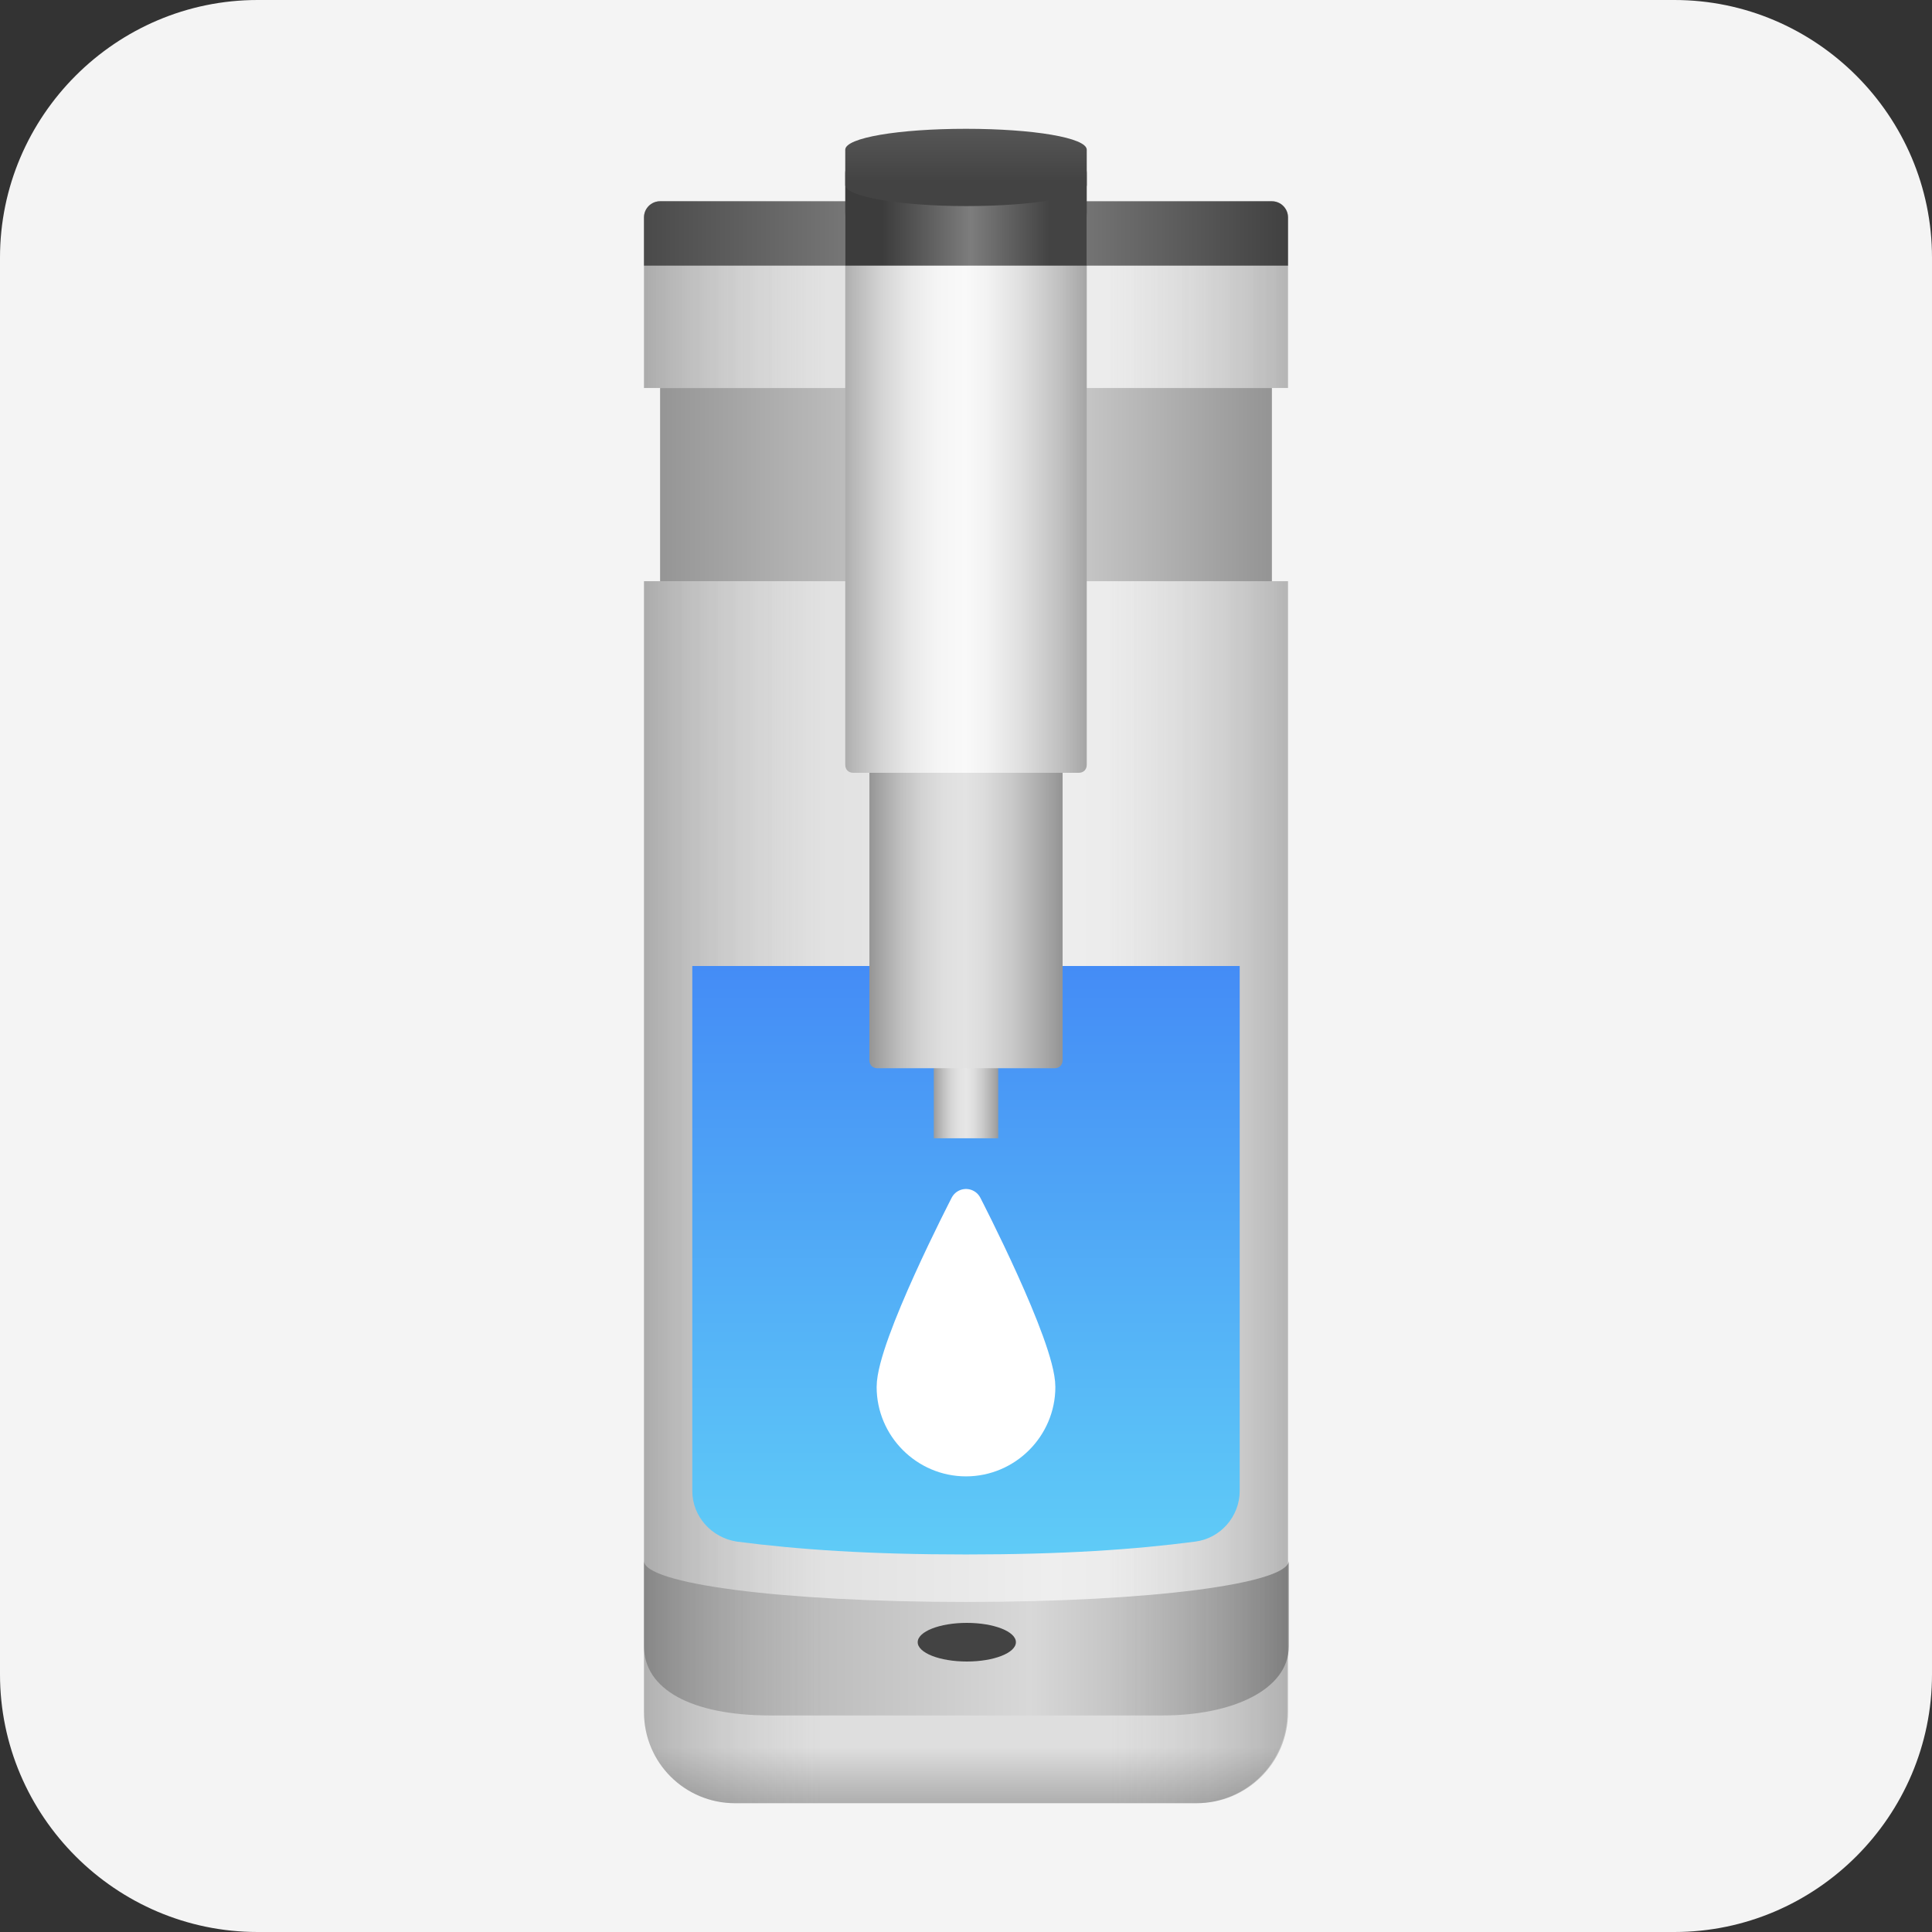 <?xml version="1.0" encoding="utf-8"?>
<!-- Generator: Adobe Illustrator 25.4.2, SVG Export Plug-In . SVG Version: 6.00 Build 0)  -->
<svg version="1.1" id="ic_x5F_device_x5F_list_x5F_water_x5F_purifier"
	 xmlns="http://www.w3.org/2000/svg" xmlns:xlink="http://www.w3.org/1999/xlink" x="0px" y="0px" viewBox="0 0 240 240"
	 style="enable-background:new 0 0 240 240;" xml:space="preserve">
<rect x="0" y="0" width="240" height="240" fill="#333333" stroke="none"/>
<style type="text/css">
	.st0{fill:#F4F4F4;}
	.st1{fill:url(#SVGID_1_);}
	.st2{opacity:0.25;}
	.st3{fill:url(#SVGID_00000005245564128814231260000012491358816893979013_);}
	.st4{fill:url(#SVGID_00000158749624085619364740000011441592510082069649_);}
	.st5{fill:url(#SVGID_00000019654494299888519030000005674571848403209118_);}
	.st6{fill:url(#SVGID_00000073705577139776542760000003578069407361673879_);}
	.st7{fill:url(#SVGID_00000107547850205225709620000010626085991285486465_);}
	.st8{fill:url(#SVGID_00000116231564179714665770000015537405827919426696_);}
	.st9{fill-rule:evenodd;clip-rule:evenodd;fill:url(#SVGID_00000127763472793274435460000001156866051180831371_);}
	.st10{fill:#434343;}
	.st11{opacity:0.25;fill:url(#SVGID_00000072988356480216516330000001281355315773151381_);enable-background:new    ;}
	.st12{opacity:0.25;fill:url(#SVGID_00000067917540651844920300000015219698271332543897_);enable-background:new    ;}
	.st13{fill:url(#SVGID_00000142168565702979068860000017519947819208511625_);}
	.st14{fill:#FFFFFF;stroke:#FFFFFF;stroke-width:4;stroke-linecap:round;stroke-linejoin:round;stroke-miterlimit:10;}
	.st15{fill:url(#SVGID_00000059272412505159576540000015457579513602691210_);}
	.st16{fill:url(#SVGID_00000154418584287285695780000017617101184916477343_);}
	.st17{fill:url(#SVGID_00000145032942098179426400000003030863193190989194_);}
	.st18{fill:url(#SVGID_00000168820400338271206850000012316279323508881292_);}
	.st19{fill:url(#SVGID_00000142146397806960697950000004725622846202221222_);}
</style>
<path class="st0" d="M208,240H32c-17.6,0-32-14.4-32-32V32C0,14.4,14.4,0,32,0h176c17.6,0,32,14.4,32,32v176
	C240,225.6,225.6,240,208,240z"/>
<g id="_x5F_default_15_">
	<g>
		
			<linearGradient id="SVGID_1_" gradientUnits="userSpaceOnUse" x1="54.613" y1="562.6" x2="180.997" y2="562.6" gradientTransform="matrix(1 0 0 1 0 -526)">
			<stop  offset="0" style="stop-color:#CCCCCC"/>
			<stop  offset="0.6" style="stop-color:#EEEEEE"/>
			<stop  offset="1" style="stop-color:#DDDDDD"/>
		</linearGradient>
		<path class="st1" d="M158,25H82c-1.1,0-2,0.9-2,2v21.2h80V27C160,25.9,159.1,25,158,25z"/>
		<g class="st2">
			
				<linearGradient id="SVGID_00000166642229285060891820000011382108741069062816_" gradientUnits="userSpaceOnUse" x1="160.402" y1="562.6" x2="137.961" y2="562.6" gradientTransform="matrix(1 0 0 1 0 -526)">
				<stop  offset="0" style="stop-color:#212121"/>
				<stop  offset="6.850511e-02" style="stop-color:#2B2B2B;stop-opacity:0.931"/>
				<stop  offset="0.344" style="stop-color:#515151;stop-opacity:0.656"/>
				<stop  offset="0.6" style="stop-color:#6C6C6C;stop-opacity:0.4"/>
				<stop  offset="0.827" style="stop-color:#7C7C7C;stop-opacity:0.173"/>
				<stop  offset="1" style="stop-color:#828282;stop-opacity:0"/>
			</linearGradient>
			<path style="fill:url(#SVGID_00000166642229285060891820000011382108741069062816_);" d="M160,27c0-1.1-0.9-2-2-2h-31.8v23.2H160
				V27z"/>
		</g>
		<g class="st2">
			
				<linearGradient id="SVGID_00000148635999891262347200000016444747812512395189_" gradientUnits="userSpaceOnUse" x1="-2498.896" y1="562.6" x2="-2521.336" y2="562.6" gradientTransform="matrix(-1 0 0 1 -2419.298 -526)">
				<stop  offset="0" style="stop-color:#212121"/>
				<stop  offset="6.850511e-02" style="stop-color:#2B2B2B;stop-opacity:0.931"/>
				<stop  offset="0.344" style="stop-color:#515151;stop-opacity:0.656"/>
				<stop  offset="0.6" style="stop-color:#6C6C6C;stop-opacity:0.4"/>
				<stop  offset="0.827" style="stop-color:#7C7C7C;stop-opacity:0.173"/>
				<stop  offset="1" style="stop-color:#828282;stop-opacity:0"/>
			</linearGradient>
			<path style="fill:url(#SVGID_00000148635999891262347200000016444747812512395189_);" d="M80,27c0-1.1,0.9-2,2-2h31.8v23.2H80V27
				z"/>
		</g>
		
			<linearGradient id="SVGID_00000021121683232488890710000008653665363102635425_" gradientUnits="userSpaceOnUse" x1="54.613" y1="663.9" x2="180.997" y2="663.9" gradientTransform="matrix(1 0 0 1 0 -526)">
			<stop  offset="0" style="stop-color:#CCCCCC"/>
			<stop  offset="0.6" style="stop-color:#EEEEEE"/>
			<stop  offset="1" style="stop-color:#DDDDDD"/>
		</linearGradient>
		
			<rect x="80" y="72.2" style="fill:url(#SVGID_00000021121683232488890710000008653665363102635425_);" width="80" height="131.4"/>
	</g>
	
		<linearGradient id="SVGID_00000094583634632100663840000004084050670869605294_" gradientUnits="userSpaceOnUse" x1="79.049" y1="555" x2="160.696" y2="555" gradientTransform="matrix(1 0 0 1 0 -526)">
		<stop  offset="0" style="stop-color:#484848"/>
		<stop  offset="0.366" style="stop-color:#7D7D7D"/>
		<stop  offset="0.5" style="stop-color:#3D3D3D"/>
		<stop  offset="0.563" style="stop-color:#3D3D3D"/>
		<stop  offset="0.627" style="stop-color:#7D7D7D"/>
		<stop  offset="1" style="stop-color:#3F3F3F"/>
	</linearGradient>
	<path style="fill:url(#SVGID_00000094583634632100663840000004084050670869605294_);" d="M158,25H82c-1.1,0-2,0.9-2,2v6h80v-6
		C160,25.9,159.1,25,158,25z"/>
	
		<linearGradient id="SVGID_00000065772934108972297930000011895847496271562668_" gradientUnits="userSpaceOnUse" x1="82" y1="586.2" x2="157.454" y2="586.2" gradientTransform="matrix(1 0 0 1 0 -526)">
		<stop  offset="0" style="stop-color:#959595"/>
		<stop  offset="0.369" style="stop-color:#C5C5C5"/>
		<stop  offset="0.701" style="stop-color:#C5C5C5"/>
		<stop  offset="1" style="stop-color:#959595"/>
	</linearGradient>
	<rect x="82" y="48.2" style="fill:url(#SVGID_00000065772934108972297930000011895847496271562668_);" width="76" height="24"/>
	<g>
		<g>
			
				<linearGradient id="SVGID_00000110435667322166528280000006192305534913564090_" gradientUnits="userSpaceOnUse" x1="119.95" y1="753.108" x2="119.95" y2="743.073" gradientTransform="matrix(1 0 0 1 0 -526)">
				<stop  offset="0" style="stop-color:#999999"/>
				<stop  offset="1" style="stop-color:#DEDEDE"/>
			</linearGradient>
			<path style="fill:url(#SVGID_00000110435667322166528280000006192305534913564090_);" d="M80,203.6v9.1c0,6.3,5.1,11.3,11.3,11.3
				h57.3c6.3,0,11.3-5.1,11.3-11.3v-9.1H80z"/>
		</g>
	</g>
	
		<linearGradient id="SVGID_00000067954287655243006240000007775096909437207733_" gradientUnits="userSpaceOnUse" x1="80" y1="729.5" x2="160" y2="729.5" gradientTransform="matrix(1 0 0 1 0 -526)">
		<stop  offset="0" style="stop-color:#A7A7A7"/>
		<stop  offset="0.6" style="stop-color:#D8D8D8"/>
		<stop  offset="1" style="stop-color:#9C9C9C"/>
	</linearGradient>
	<path style="fill-rule:evenodd;clip-rule:evenodd;fill:url(#SVGID_00000067954287655243006240000007775096909437207733_);" d="
		M120,199c-23.2,0-40-2.3-40-5.1v3.7v6.9c0,5.3,5.8,8.6,15.7,8.6h48.7c8.7,0,15.7-3.2,15.7-8.6v-6.9v-3.7
		C160,196.7,143.2,199,120,199z"/>
	<ellipse class="st10" cx="120.1" cy="204" rx="6.1" ry="2.4"/>
	
		<linearGradient id="SVGID_00000083053015903464878840000016007042078899579043_" gradientUnits="userSpaceOnUse" x1="160.402" y1="674.1" x2="137.961" y2="674.1" gradientTransform="matrix(1 0 0 1 0 -526)">
		<stop  offset="0" style="stop-color:#212121"/>
		<stop  offset="6.850511e-02" style="stop-color:#2B2B2B;stop-opacity:0.931"/>
		<stop  offset="0.344" style="stop-color:#515151;stop-opacity:0.656"/>
		<stop  offset="0.6" style="stop-color:#6C6C6C;stop-opacity:0.4"/>
		<stop  offset="0.827" style="stop-color:#7C7C7C;stop-opacity:0.173"/>
		<stop  offset="1" style="stop-color:#828282;stop-opacity:0"/>
	</linearGradient>
	<path style="opacity:0.25;fill:url(#SVGID_00000083053015903464878840000016007042078899579043_);enable-background:new    ;" d="
		M148.7,224c6.3,0,11.3-5.1,11.3-11.3V72.2h-33.8V224H148.7z"/>
	
		<linearGradient id="SVGID_00000021801946549270046470000015614965452028425629_" gradientUnits="userSpaceOnUse" x1="-2460.223" y1="674.1" x2="-2482.664" y2="674.1" gradientTransform="matrix(-1 0 0 1 -2380.625 -526)">
		<stop  offset="0" style="stop-color:#212121"/>
		<stop  offset="6.850511e-02" style="stop-color:#2B2B2B;stop-opacity:0.931"/>
		<stop  offset="0.344" style="stop-color:#515151;stop-opacity:0.656"/>
		<stop  offset="0.6" style="stop-color:#6C6C6C;stop-opacity:0.4"/>
		<stop  offset="0.827" style="stop-color:#7C7C7C;stop-opacity:0.173"/>
		<stop  offset="1" style="stop-color:#828282;stop-opacity:0"/>
	</linearGradient>
	<path style="opacity:0.25;fill:url(#SVGID_00000021801946549270046470000015614965452028425629_);enable-background:new    ;" d="
		M91.3,224C85,224,80,218.9,80,212.7V72.2h33.8V224H91.3z"/>
	
		<linearGradient id="SVGID_00000078750214972415794550000003637350067601295497_" gradientUnits="userSpaceOnUse" x1="120" y1="646" x2="120" y2="718.544" gradientTransform="matrix(1 0 0 1 0 -526)">
		<stop  offset="0" style="stop-color:#448CF6"/>
		<stop  offset="1" style="stop-color:#5FCBF7"/>
	</linearGradient>
	<path style="fill:url(#SVGID_00000078750214972415794550000003637350067601295497_);" d="M86,185.2c0,3.2,2.4,5.8,5.5,6.3
		c7.7,1,16.5,1.6,28.5,1.6s20.9-0.6,28.5-1.6c3.1-0.4,5.5-3.1,5.5-6.3V120H86V185.2z"/>
	<path class="st14" d="M129.1,172.3c0,5-4.1,9.1-9.1,9.1s-9.1-4.1-9.1-9.1s9.1-22.6,9.1-22.6S129.1,167.3,129.1,172.3z"/>
	
		<linearGradient id="SVGID_00000118369056140572471030000005595663712872302993_" gradientUnits="userSpaceOnUse" x1="116" y1="654.9" x2="123.942" y2="654.9" gradientTransform="matrix(1 0 0 1 0 -526)">
		<stop  offset="0" style="stop-color:#9C9C9C"/>
		<stop  offset="3.021280e-02" style="stop-color:#A4A4A4"/>
		<stop  offset="0.152" style="stop-color:#C1C1C1"/>
		<stop  offset="0.274" style="stop-color:#D6D6D6"/>
		<stop  offset="0.394" style="stop-color:#E2E2E2"/>
		<stop  offset="0.511" style="stop-color:#E6E6E6"/>
		<stop  offset="0.61" style="stop-color:#DFDFDF"/>
		<stop  offset="0.754" style="stop-color:#CCCCCC"/>
		<stop  offset="0.925" style="stop-color:#ACACAC"/>
		<stop  offset="1" style="stop-color:#9C9C9C"/>
	</linearGradient>
	<rect x="116" y="116.4" style="fill:url(#SVGID_00000118369056140572471030000005595663712872302993_);" width="8" height="25"/>
	
		<linearGradient id="SVGID_00000104695108047316781400000005387967716632429745_" gradientUnits="userSpaceOnUse" x1="108" y1="634.75" x2="131.827" y2="634.75" gradientTransform="matrix(1 0 0 1 0 -526)">
		<stop  offset="0" style="stop-color:#959595"/>
		<stop  offset="4.205957e-02" style="stop-color:#A1A1A1"/>
		<stop  offset="0.158" style="stop-color:#BEBEBE"/>
		<stop  offset="0.274" style="stop-color:#D3D3D3"/>
		<stop  offset="0.389" style="stop-color:#DFDFDF"/>
		<stop  offset="0.5" style="stop-color:#E3E3E3"/>
		<stop  offset="0.598" style="stop-color:#DCDCDC"/>
		<stop  offset="0.74" style="stop-color:#C9C9C9"/>
		<stop  offset="0.908" style="stop-color:#A9A9A9"/>
		<stop  offset="1" style="stop-color:#959595"/>
	</linearGradient>
	<path style="fill:url(#SVGID_00000104695108047316781400000005387967716632429745_);" d="M131,132.7h-22c-0.6,0-1-0.4-1-1V85.8
		c0-0.6,0.4-1,1-1h22c0.6,0,1,0.4,1,1v45.9C132,132.3,131.6,132.7,131,132.7z"/>
	<g>
		
			<linearGradient id="SVGID_00000106143801053272030040000013120881217904613760_" gradientUnits="userSpaceOnUse" x1="101.89" y1="585.5" x2="137.989" y2="585.5" gradientTransform="matrix(1 0 0 1 0 -526)">
			<stop  offset="0" style="stop-color:#8D8D8D"/>
			<stop  offset="1.278064e-02" style="stop-color:#929292"/>
			<stop  offset="0.112" style="stop-color:#B7B7B7"/>
			<stop  offset="0.211" style="stop-color:#D4D4D4"/>
			<stop  offset="0.309" style="stop-color:#E9E9E9"/>
			<stop  offset="0.406" style="stop-color:#F5F5F5"/>
			<stop  offset="0.5" style="stop-color:#F9F9F9"/>
			<stop  offset="0.579" style="stop-color:#F2F2F2"/>
			<stop  offset="0.693" style="stop-color:#DFDFDF"/>
			<stop  offset="0.829" style="stop-color:#BFBFBF"/>
			<stop  offset="0.98" style="stop-color:#939393"/>
			<stop  offset="1" style="stop-color:#8D8D8D"/>
		</linearGradient>
		<path style="fill:url(#SVGID_00000106143801053272030040000013120881217904613760_);" d="M132,23h-24c-1.7,0-3,1.3-3,4v68
			c0,0.6,0.4,1,1,1h28c0.6,0,1-0.4,1-1V27C135,24.3,133.7,23,132,23z"/>
	</g>
	
		<linearGradient id="SVGID_00000001658371540310248120000004287228424253619634_" gradientUnits="userSpaceOnUse" x1="105" y1="550.986" x2="135" y2="550.986" gradientTransform="matrix(1 0 0 1.003 0 -526.5)">
		<stop  offset="0.153" style="stop-color:#3C3C3C"/>
		<stop  offset="0.519" style="stop-color:#7D7D7D"/>
		<stop  offset="0.847" style="stop-color:#434343"/>
	</linearGradient>
	<path style="fill:url(#SVGID_00000001658371540310248120000004287228424253619634_);" d="M135,33V21.5c0-1.1-0.9-2-2-2h-26
		c-1.1,0-2,0.9-2,2V33H135z"/>
	
		<linearGradient id="SVGID_00000130632450791949714400000000262657006066335638_" gradientUnits="userSpaceOnUse" x1="120" y1="529.996" x2="120" y2="551.852" gradientTransform="matrix(1 0 0 1 0 -526)">
		<stop  offset="8.362759e-02" style="stop-color:#4B4B4B"/>
		<stop  offset="0.324" style="stop-color:#4F4F4F"/>
		<stop  offset="0.519" style="stop-color:#585858"/>
		<stop  offset="0.847" style="stop-color:#434343"/>
	</linearGradient>
	<path style="fill:url(#SVGID_00000130632450791949714400000000262657006066335638_);" d="M120,16c-8.3,0-15,1.1-15,2.6V23
		c0,1.4,6.7,2.6,15,2.6s15-1.1,15-2.6v-4.4C135,17.1,128.3,16,120,16z"/>
</g>
</svg>
